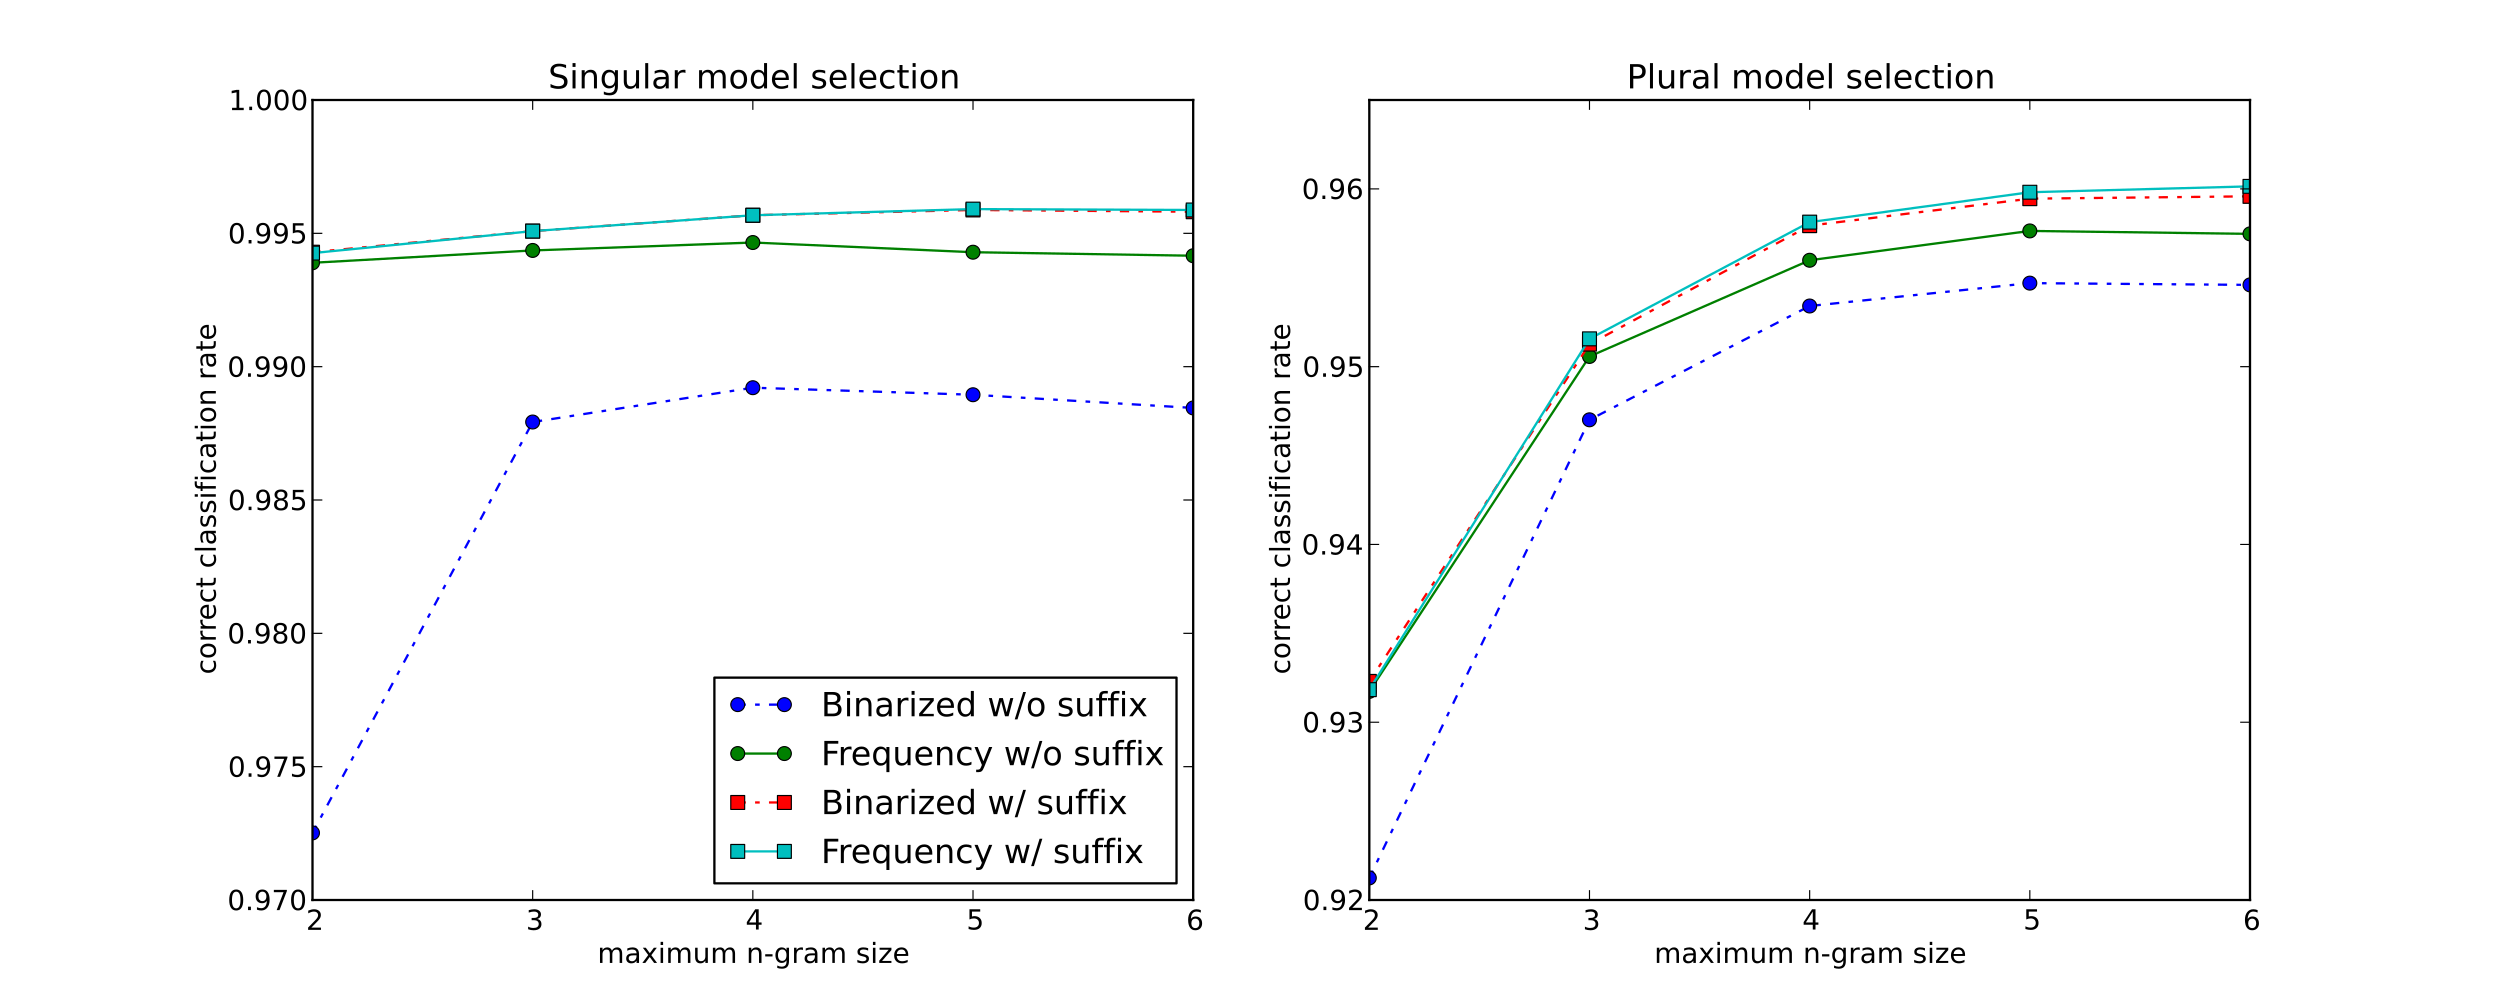 <?xml version="1.0" encoding="utf-8" standalone="no"?>
<!DOCTYPE svg PUBLIC "-//W3C//DTD SVG 1.1//EN"
  "http://www.w3.org/Graphics/SVG/1.1/DTD/svg11.dtd">
<!-- Created with matplotlib (http://matplotlib.sourceforge.net/) -->
<svg height="432pt" version="1.1" viewBox="0 0 1080 432" width="1080pt" xmlns="http://www.w3.org/2000/svg" xmlns:xlink="http://www.w3.org/1999/xlink">
 <defs>
  <style type="text/css">
*{stroke-linecap:square;stroke-linejoin:round;}
  </style>
 </defs>
 <g id="figure_1">
  <g id="patch_1">
   <path d="
M0 432
L1080 432
L1080 0
L0 0
z
" style="fill:#ffffff;"/>
  </g>
  <g id="axes_1">
   <g id="patch_2">
    <path d="
M135 388.8
L515.455 388.8
L515.455 43.2
L135 43.2
z
" style="fill:#ffffff;"/>
   </g>
   <g id="line2d_1">
    <path clip-path="url(#p9b87d40fd1)" d="
M135 359.815
L230.114 182.31
L325.227 167.488
L420.341 170.528
L515.455 176.23" style="fill:none;stroke:#0000ff;stroke-dasharray:3,5,1,5;stroke-dashoffset:0.0;stroke-linecap:butt;"/>
    <defs>
     <path d="
M0 3
C0.796 3 1.559 2.684 2.121 2.121
C2.684 1.559 3 0.796 3 0
C3 -0.796 2.684 -1.559 2.121 -2.121
C1.559 -2.684 0.796 -3 0 -3
C-0.796 -3 -1.559 -2.684 -2.121 -2.121
C-2.684 -1.559 -3 -0.796 -3 0
C-3 0.796 -2.684 1.559 -2.121 2.121
C-1.559 2.684 -0.796 3 0 3
z
" id="m7d18454eb5"/>
    </defs>
    <g clip-path="url(#p9b87d40fd1)">
     <use style="fill:#0000ff;stroke:#000000;stroke-linecap:butt;stroke-width:0.5;" x="135.0" xlink:href="#m7d18454eb5" y="359.815"/>
     <use style="fill:#0000ff;stroke:#000000;stroke-linecap:butt;stroke-width:0.5;" x="230.114" xlink:href="#m7d18454eb5" y="182.31"/>
     <use style="fill:#0000ff;stroke:#000000;stroke-linecap:butt;stroke-width:0.5;" x="325.227" xlink:href="#m7d18454eb5" y="167.488"/>
     <use style="fill:#0000ff;stroke:#000000;stroke-linecap:butt;stroke-width:0.5;" x="420.341" xlink:href="#m7d18454eb5" y="170.528"/>
     <use style="fill:#0000ff;stroke:#000000;stroke-linecap:butt;stroke-width:0.5;" x="515.455" xlink:href="#m7d18454eb5" y="176.23"/>
    </g>
   </g>
   <g id="line2d_2">
    <path clip-path="url(#p9b87d40fd1)" d="
M135 113.522
L230.114 108.192
L325.227 104.77
L420.341 108.955
L515.455 110.474" style="fill:none;stroke:#008000;"/>
    <defs>
     <path d="
M0 3
C0.796 3 1.559 2.684 2.121 2.121
C2.684 1.559 3 0.796 3 0
C3 -0.796 2.684 -1.559 2.121 -2.121
C1.559 -2.684 0.796 -3 0 -3
C-0.796 -3 -1.559 -2.684 -2.121 -2.121
C-2.684 -1.559 -3 -0.796 -3 0
C-3 0.796 -2.684 1.559 -2.121 2.121
C-1.559 2.684 -0.796 3 0 3
z
" id="m7d18454eb5"/>
    </defs>
    <g clip-path="url(#p9b87d40fd1)">
     <use style="fill:#008000;stroke:#000000;stroke-linecap:butt;stroke-width:0.5;" x="135.0" xlink:href="#m7d18454eb5" y="113.522"/>
     <use style="fill:#008000;stroke:#000000;stroke-linecap:butt;stroke-width:0.5;" x="230.114" xlink:href="#m7d18454eb5" y="108.192"/>
     <use style="fill:#008000;stroke:#000000;stroke-linecap:butt;stroke-width:0.5;" x="325.227" xlink:href="#m7d18454eb5" y="104.77"/>
     <use style="fill:#008000;stroke:#000000;stroke-linecap:butt;stroke-width:0.5;" x="420.341" xlink:href="#m7d18454eb5" y="108.955"/>
     <use style="fill:#008000;stroke:#000000;stroke-linecap:butt;stroke-width:0.5;" x="515.455" xlink:href="#m7d18454eb5" y="110.474"/>
    </g>
   </g>
   <g id="line2d_3">
    <path clip-path="url(#p9b87d40fd1)" d="
M135 108.957
L230.114 99.835
L325.227 92.989
L420.341 90.709
L515.455 91.468" style="fill:none;stroke:#ff0000;stroke-dasharray:3,5,1,5;stroke-dashoffset:0.0;stroke-linecap:butt;"/>
    <defs>
     <path d="
M-3 3
L3 3
L3 -3
L-3 -3
z
" id="m8e86e99bb0"/>
    </defs>
    <g clip-path="url(#p9b87d40fd1)">
     <use style="fill:#ff0000;stroke:#000000;stroke-linecap:butt;stroke-width:0.5;" x="135.0" xlink:href="#m8e86e99bb0" y="108.957"/>
     <use style="fill:#ff0000;stroke:#000000;stroke-linecap:butt;stroke-width:0.5;" x="230.114" xlink:href="#m8e86e99bb0" y="99.834"/>
     <use style="fill:#ff0000;stroke:#000000;stroke-linecap:butt;stroke-width:0.5;" x="325.227" xlink:href="#m8e86e99bb0" y="92.989"/>
     <use style="fill:#ff0000;stroke:#000000;stroke-linecap:butt;stroke-width:0.5;" x="420.341" xlink:href="#m8e86e99bb0" y="90.709"/>
     <use style="fill:#ff0000;stroke:#000000;stroke-linecap:butt;stroke-width:0.5;" x="515.455" xlink:href="#m8e86e99bb0" y="91.468"/>
    </g>
   </g>
   <g id="line2d_4">
    <path clip-path="url(#p9b87d40fd1)" d="
M135 109.338
L230.114 99.832
L325.227 92.989
L420.341 90.328
L515.455 90.708" style="fill:none;stroke:#00bfbf;"/>
    <defs>
     <path d="
M-3 3
L3 3
L3 -3
L-3 -3
z
" id="m8e86e99bb0"/>
    </defs>
    <g clip-path="url(#p9b87d40fd1)">
     <use style="fill:#00bfbf;stroke:#000000;stroke-linecap:butt;stroke-width:0.5;" x="135.0" xlink:href="#m8e86e99bb0" y="109.338"/>
     <use style="fill:#00bfbf;stroke:#000000;stroke-linecap:butt;stroke-width:0.5;" x="230.114" xlink:href="#m8e86e99bb0" y="99.832"/>
     <use style="fill:#00bfbf;stroke:#000000;stroke-linecap:butt;stroke-width:0.5;" x="325.227" xlink:href="#m8e86e99bb0" y="92.989"/>
     <use style="fill:#00bfbf;stroke:#000000;stroke-linecap:butt;stroke-width:0.5;" x="420.341" xlink:href="#m8e86e99bb0" y="90.328"/>
     <use style="fill:#00bfbf;stroke:#000000;stroke-linecap:butt;stroke-width:0.5;" x="515.455" xlink:href="#m8e86e99bb0" y="90.708"/>
    </g>
   </g>
   <g id="matplotlib.axis_1">
    <g id="xtick_1">
     <g id="line2d_5">
      <defs>
       <path d="
M0 0
L0 -4" id="m2cd31c6675"/>
      </defs>
      <g>
       <use style="stroke:#000000;stroke-linecap:butt;stroke-width:0.5;" x="135.0" xlink:href="#m2cd31c6675" y="388.8"/>
      </g>
     </g>
     <g id="line2d_6">
      <defs>
       <path d="
M0 0
L0 4" id="mf8050ae342"/>
      </defs>
      <g>
       <use style="stroke:#000000;stroke-linecap:butt;stroke-width:0.5;" x="135.0" xlink:href="#mf8050ae342" y="43.2"/>
      </g>
     </g>
     <g id="text_1">
      <!-- 2 -->
      <defs>
       <path d="
M19.188 8.297
L53.609 8.297
L53.609 0
L7.328 0
L7.328 8.297
Q12.938 14.109 22.625 23.891
Q32.328 33.688 34.812 36.531
Q39.547 41.844 41.422 45.531
Q43.312 49.219 43.312 52.781
Q43.312 58.594 39.234 62.25
Q35.156 65.922 28.609 65.922
Q23.969 65.922 18.812 64.312
Q13.672 62.703 7.812 59.422
L7.812 69.391
Q13.766 71.781 18.938 73
Q24.125 74.219 28.422 74.219
Q39.75 74.219 46.484 68.547
Q53.219 62.891 53.219 53.422
Q53.219 48.922 51.531 44.891
Q49.859 40.875 45.406 35.406
Q44.188 33.984 37.641 27.219
Q31.109 20.453 19.188 8.297" id="BitstreamVeraSans-Roman-32"/>
      </defs>
      <g transform="translate(132.223 401.706)scale(0.12 -0.12)">
       <use xlink:href="#BitstreamVeraSans-Roman-32"/>
      </g>
     </g>
    </g>
    <g id="xtick_2">
     <g id="line2d_7">
      <defs>
       <path d="
M0 0
L0 -4" id="m2cd31c6675"/>
      </defs>
      <g>
       <use style="stroke:#000000;stroke-linecap:butt;stroke-width:0.5;" x="230.114" xlink:href="#m2cd31c6675" y="388.8"/>
      </g>
     </g>
     <g id="line2d_8">
      <defs>
       <path d="
M0 0
L0 4" id="mf8050ae342"/>
      </defs>
      <g>
       <use style="stroke:#000000;stroke-linecap:butt;stroke-width:0.5;" x="230.114" xlink:href="#mf8050ae342" y="43.2"/>
      </g>
     </g>
     <g id="text_2">
      <!-- 3 -->
      <defs>
       <path d="
M40.578 39.312
Q47.656 37.797 51.625 33
Q55.609 28.219 55.609 21.188
Q55.609 10.406 48.188 4.484
Q40.766 -1.422 27.094 -1.422
Q22.516 -1.422 17.656 -0.516
Q12.797 0.391 7.625 2.203
L7.625 11.719
Q11.719 9.328 16.594 8.109
Q21.484 6.891 26.812 6.891
Q36.078 6.891 40.938 10.547
Q45.797 14.203 45.797 21.188
Q45.797 27.641 41.281 31.266
Q36.766 34.906 28.719 34.906
L20.219 34.906
L20.219 43.016
L29.109 43.016
Q36.375 43.016 40.234 45.922
Q44.094 48.828 44.094 54.297
Q44.094 59.906 40.109 62.906
Q36.141 65.922 28.719 65.922
Q24.656 65.922 20.016 65.031
Q15.375 64.156 9.812 62.312
L9.812 71.094
Q15.438 72.656 20.344 73.438
Q25.25 74.219 29.594 74.219
Q40.828 74.219 47.359 69.109
Q53.906 64.016 53.906 55.328
Q53.906 49.266 50.438 45.094
Q46.969 40.922 40.578 39.312" id="BitstreamVeraSans-Roman-33"/>
      </defs>
      <g transform="translate(227.235 401.706)scale(0.12 -0.12)">
       <use xlink:href="#BitstreamVeraSans-Roman-33"/>
      </g>
     </g>
    </g>
    <g id="xtick_3">
     <g id="line2d_9">
      <defs>
       <path d="
M0 0
L0 -4" id="m2cd31c6675"/>
      </defs>
      <g>
       <use style="stroke:#000000;stroke-linecap:butt;stroke-width:0.5;" x="325.227" xlink:href="#m2cd31c6675" y="388.8"/>
      </g>
     </g>
     <g id="line2d_10">
      <defs>
       <path d="
M0 0
L0 4" id="mf8050ae342"/>
      </defs>
      <g>
       <use style="stroke:#000000;stroke-linecap:butt;stroke-width:0.5;" x="325.227" xlink:href="#mf8050ae342" y="43.2"/>
      </g>
     </g>
     <g id="text_3">
      <!-- 4 -->
      <defs>
       <path d="
M37.797 64.312
L12.891 25.391
L37.797 25.391
z

M35.203 72.906
L47.609 72.906
L47.609 25.391
L58.016 25.391
L58.016 17.188
L47.609 17.188
L47.609 0
L37.797 0
L37.797 17.188
L4.891 17.188
L4.891 26.703
z
" id="BitstreamVeraSans-Roman-34"/>
      </defs>
      <g transform="translate(322.04 401.549)scale(0.12 -0.12)">
       <use xlink:href="#BitstreamVeraSans-Roman-34"/>
      </g>
     </g>
    </g>
    <g id="xtick_4">
     <g id="line2d_11">
      <defs>
       <path d="
M0 0
L0 -4" id="m2cd31c6675"/>
      </defs>
      <g>
       <use style="stroke:#000000;stroke-linecap:butt;stroke-width:0.5;" x="420.341" xlink:href="#m2cd31c6675" y="388.8"/>
      </g>
     </g>
     <g id="line2d_12">
      <defs>
       <path d="
M0 0
L0 4" id="mf8050ae342"/>
      </defs>
      <g>
       <use style="stroke:#000000;stroke-linecap:butt;stroke-width:0.5;" x="420.341" xlink:href="#mf8050ae342" y="43.2"/>
      </g>
     </g>
     <g id="text_4">
      <!-- 5 -->
      <defs>
       <path d="
M10.797 72.906
L49.516 72.906
L49.516 64.594
L19.828 64.594
L19.828 46.734
Q21.969 47.469 24.109 47.828
Q26.266 48.188 28.422 48.188
Q40.625 48.188 47.75 41.5
Q54.891 34.812 54.891 23.391
Q54.891 11.625 47.562 5.094
Q40.234 -1.422 26.906 -1.422
Q22.312 -1.422 17.547 -0.641
Q12.797 0.141 7.719 1.703
L7.719 11.625
Q12.109 9.234 16.797 8.062
Q21.484 6.891 26.703 6.891
Q35.156 6.891 40.078 11.328
Q45.016 15.766 45.016 23.391
Q45.016 31 40.078 35.438
Q35.156 39.891 26.703 39.891
Q22.75 39.891 18.812 39.016
Q14.891 38.141 10.797 36.281
z
" id="BitstreamVeraSans-Roman-35"/>
      </defs>
      <g transform="translate(417.511 401.549)scale(0.12 -0.12)">
       <use xlink:href="#BitstreamVeraSans-Roman-35"/>
      </g>
     </g>
    </g>
    <g id="xtick_5">
     <g id="line2d_13">
      <defs>
       <path d="
M0 0
L0 -4" id="m2cd31c6675"/>
      </defs>
      <g>
       <use style="stroke:#000000;stroke-linecap:butt;stroke-width:0.5;" x="515.455" xlink:href="#m2cd31c6675" y="388.8"/>
      </g>
     </g>
     <g id="line2d_14">
      <defs>
       <path d="
M0 0
L0 4" id="mf8050ae342"/>
      </defs>
      <g>
       <use style="stroke:#000000;stroke-linecap:butt;stroke-width:0.5;" x="515.455" xlink:href="#mf8050ae342" y="43.2"/>
      </g>
     </g>
     <g id="text_5">
      <!-- 6 -->
      <defs>
       <path d="
M33.016 40.375
Q26.375 40.375 22.484 35.828
Q18.609 31.297 18.609 23.391
Q18.609 15.531 22.484 10.953
Q26.375 6.391 33.016 6.391
Q39.656 6.391 43.531 10.953
Q47.406 15.531 47.406 23.391
Q47.406 31.297 43.531 35.828
Q39.656 40.375 33.016 40.375
M52.594 71.297
L52.594 62.312
Q48.875 64.062 45.094 64.984
Q41.312 65.922 37.594 65.922
Q27.828 65.922 22.672 59.328
Q17.531 52.734 16.797 39.406
Q19.672 43.656 24.016 45.922
Q28.375 48.188 33.594 48.188
Q44.578 48.188 50.953 41.516
Q57.328 34.859 57.328 23.391
Q57.328 12.156 50.688 5.359
Q44.047 -1.422 33.016 -1.422
Q20.359 -1.422 13.672 8.266
Q6.984 17.969 6.984 36.375
Q6.984 53.656 15.188 63.938
Q23.391 74.219 37.203 74.219
Q40.922 74.219 44.703 73.484
Q48.484 72.75 52.594 71.297" id="BitstreamVeraSans-Roman-36"/>
      </defs>
      <g transform="translate(512.434 401.706)scale(0.12 -0.12)">
       <use xlink:href="#BitstreamVeraSans-Roman-36"/>
      </g>
     </g>
    </g>
    <g id="text_6">
     <!-- maximum n-gram size -->
     <defs>
      <path id="BitstreamVeraSans-Roman-20"/>
      <path d="
M54.891 33.016
L54.891 0
L45.906 0
L45.906 32.719
Q45.906 40.484 42.875 44.328
Q39.844 48.188 33.797 48.188
Q26.516 48.188 22.312 43.547
Q18.109 38.922 18.109 30.906
L18.109 0
L9.078 0
L9.078 54.688
L18.109 54.688
L18.109 46.188
Q21.344 51.125 25.703 53.562
Q30.078 56 35.797 56
Q45.219 56 50.047 50.172
Q54.891 44.344 54.891 33.016" id="BitstreamVeraSans-Roman-6e"/>
      <path d="
M52 44.188
Q55.375 50.25 60.062 53.125
Q64.75 56 71.094 56
Q79.641 56 84.281 50.016
Q88.922 44.047 88.922 33.016
L88.922 0
L79.891 0
L79.891 32.719
Q79.891 40.578 77.094 44.375
Q74.312 48.188 68.609 48.188
Q61.625 48.188 57.562 43.547
Q53.516 38.922 53.516 30.906
L53.516 0
L44.484 0
L44.484 32.719
Q44.484 40.625 41.703 44.406
Q38.922 48.188 33.109 48.188
Q26.219 48.188 22.156 43.531
Q18.109 38.875 18.109 30.906
L18.109 0
L9.078 0
L9.078 54.688
L18.109 54.688
L18.109 46.188
Q21.188 51.219 25.484 53.609
Q29.781 56 35.688 56
Q41.656 56 45.828 52.969
Q50 49.953 52 44.188" id="BitstreamVeraSans-Roman-6d"/>
      <path d="
M41.109 46.297
Q39.594 47.172 37.812 47.578
Q36.031 48 33.891 48
Q26.266 48 22.188 43.047
Q18.109 38.094 18.109 28.812
L18.109 0
L9.078 0
L9.078 54.688
L18.109 54.688
L18.109 46.188
Q20.953 51.172 25.484 53.578
Q30.031 56 36.531 56
Q37.453 56 38.578 55.875
Q39.703 55.766 41.062 55.516
z
" id="BitstreamVeraSans-Roman-72"/>
      <path d="
M5.516 54.688
L48.188 54.688
L48.188 46.484
L14.406 7.172
L48.188 7.172
L48.188 0
L4.297 0
L4.297 8.203
L38.094 47.516
L5.516 47.516
z
" id="BitstreamVeraSans-Roman-7a"/>
      <path d="
M9.422 54.688
L18.406 54.688
L18.406 0
L9.422 0
z

M9.422 75.984
L18.406 75.984
L18.406 64.594
L9.422 64.594
z
" id="BitstreamVeraSans-Roman-69"/>
      <path d="
M4.891 31.391
L31.203 31.391
L31.203 23.391
L4.891 23.391
z
" id="BitstreamVeraSans-Roman-2d"/>
      <path d="
M54.891 54.688
L35.109 28.078
L55.906 0
L45.312 0
L29.391 21.484
L13.484 0
L2.875 0
L24.125 28.609
L4.688 54.688
L15.281 54.688
L29.781 35.203
L44.281 54.688
z
" id="BitstreamVeraSans-Roman-78"/>
      <path d="
M56.203 29.594
L56.203 25.203
L14.891 25.203
Q15.484 15.922 20.484 11.062
Q25.484 6.203 34.422 6.203
Q39.594 6.203 44.453 7.469
Q49.312 8.734 54.109 11.281
L54.109 2.781
Q49.266 0.734 44.188 -0.344
Q39.109 -1.422 33.891 -1.422
Q20.797 -1.422 13.156 6.188
Q5.516 13.812 5.516 26.812
Q5.516 40.234 12.766 48.109
Q20.016 56 32.328 56
Q43.359 56 49.781 48.891
Q56.203 41.797 56.203 29.594
M47.219 32.234
Q47.125 39.594 43.094 43.984
Q39.062 48.391 32.422 48.391
Q24.906 48.391 20.391 44.141
Q15.875 39.891 15.188 32.172
z
" id="BitstreamVeraSans-Roman-65"/>
      <path d="
M45.406 27.984
Q45.406 37.75 41.375 43.109
Q37.359 48.484 30.078 48.484
Q22.859 48.484 18.828 43.109
Q14.797 37.75 14.797 27.984
Q14.797 18.266 18.828 12.891
Q22.859 7.516 30.078 7.516
Q37.359 7.516 41.375 12.891
Q45.406 18.266 45.406 27.984
M54.391 6.781
Q54.391 -7.172 48.188 -13.984
Q42 -20.797 29.203 -20.797
Q24.469 -20.797 20.266 -20.094
Q16.062 -19.391 12.109 -17.922
L12.109 -9.188
Q16.062 -11.328 19.922 -12.344
Q23.781 -13.375 27.781 -13.375
Q36.625 -13.375 41.016 -8.766
Q45.406 -4.156 45.406 5.172
L45.406 9.625
Q42.625 4.781 38.281 2.391
Q33.938 0 27.875 0
Q17.828 0 11.672 7.656
Q5.516 15.328 5.516 27.984
Q5.516 40.672 11.672 48.328
Q17.828 56 27.875 56
Q33.938 56 38.281 53.609
Q42.625 51.219 45.406 46.391
L45.406 54.688
L54.391 54.688
z
" id="BitstreamVeraSans-Roman-67"/>
      <path d="
M8.5 21.578
L8.5 54.688
L17.484 54.688
L17.484 21.922
Q17.484 14.156 20.5 10.266
Q23.531 6.391 29.594 6.391
Q36.859 6.391 41.078 11.031
Q45.312 15.672 45.312 23.688
L45.312 54.688
L54.297 54.688
L54.297 0
L45.312 0
L45.312 8.406
Q42.047 3.422 37.719 1
Q33.406 -1.422 27.688 -1.422
Q18.266 -1.422 13.375 4.438
Q8.5 10.297 8.5 21.578" id="BitstreamVeraSans-Roman-75"/>
      <path d="
M34.281 27.484
Q23.391 27.484 19.188 25
Q14.984 22.516 14.984 16.5
Q14.984 11.719 18.141 8.906
Q21.297 6.109 26.703 6.109
Q34.188 6.109 38.703 11.406
Q43.219 16.703 43.219 25.484
L43.219 27.484
z

M52.203 31.203
L52.203 0
L43.219 0
L43.219 8.297
Q40.141 3.328 35.547 0.953
Q30.953 -1.422 24.312 -1.422
Q15.922 -1.422 10.953 3.297
Q6 8.016 6 15.922
Q6 25.141 12.172 29.828
Q18.359 34.516 30.609 34.516
L43.219 34.516
L43.219 35.406
Q43.219 41.609 39.141 45
Q35.062 48.391 27.688 48.391
Q23 48.391 18.547 47.266
Q14.109 46.141 10.016 43.891
L10.016 52.203
Q14.938 54.109 19.578 55.047
Q24.219 56 28.609 56
Q40.484 56 46.344 49.844
Q52.203 43.703 52.203 31.203" id="BitstreamVeraSans-Roman-61"/>
      <path d="
M44.281 53.078
L44.281 44.578
Q40.484 46.531 36.375 47.5
Q32.281 48.484 27.875 48.484
Q21.188 48.484 17.844 46.438
Q14.5 44.391 14.5 40.281
Q14.5 37.156 16.891 35.375
Q19.281 33.594 26.516 31.984
L29.594 31.297
Q39.156 29.25 43.188 25.516
Q47.219 21.781 47.219 15.094
Q47.219 7.469 41.188 3.016
Q35.156 -1.422 24.609 -1.422
Q20.219 -1.422 15.453 -0.562
Q10.688 0.297 5.422 2
L5.422 11.281
Q10.406 8.688 15.234 7.391
Q20.062 6.109 24.812 6.109
Q31.156 6.109 34.562 8.281
Q37.984 10.453 37.984 14.406
Q37.984 18.062 35.516 20.016
Q33.062 21.969 24.703 23.781
L21.578 24.516
Q13.234 26.266 9.516 29.906
Q5.812 33.547 5.812 39.891
Q5.812 47.609 11.281 51.797
Q16.75 56 26.812 56
Q31.781 56 36.172 55.266
Q40.578 54.547 44.281 53.078" id="BitstreamVeraSans-Roman-73"/>
     </defs>
     <g transform="translate(258.105 415.995)scale(0.12 -0.12)">
      <use xlink:href="#BitstreamVeraSans-Roman-6d"/>
      <use x="97.412" xlink:href="#BitstreamVeraSans-Roman-61"/>
      <use x="158.691" xlink:href="#BitstreamVeraSans-Roman-78"/>
      <use x="217.871" xlink:href="#BitstreamVeraSans-Roman-69"/>
      <use x="245.654" xlink:href="#BitstreamVeraSans-Roman-6d"/>
      <use x="343.066" xlink:href="#BitstreamVeraSans-Roman-75"/>
      <use x="406.445" xlink:href="#BitstreamVeraSans-Roman-6d"/>
      <use x="503.857" xlink:href="#BitstreamVeraSans-Roman-20"/>
      <use x="535.645" xlink:href="#BitstreamVeraSans-Roman-6e"/>
      <use x="599.023" xlink:href="#BitstreamVeraSans-Roman-2d"/>
      <use x="635.107" xlink:href="#BitstreamVeraSans-Roman-67"/>
      <use x="698.584" xlink:href="#BitstreamVeraSans-Roman-72"/>
      <use x="739.697" xlink:href="#BitstreamVeraSans-Roman-61"/>
      <use x="800.977" xlink:href="#BitstreamVeraSans-Roman-6d"/>
      <use x="898.389" xlink:href="#BitstreamVeraSans-Roman-20"/>
      <use x="930.176" xlink:href="#BitstreamVeraSans-Roman-73"/>
      <use x="982.275" xlink:href="#BitstreamVeraSans-Roman-69"/>
      <use x="1010.059" xlink:href="#BitstreamVeraSans-Roman-7a"/>
      <use x="1062.549" xlink:href="#BitstreamVeraSans-Roman-65"/>
     </g>
    </g>
   </g>
   <g id="matplotlib.axis_2">
    <g id="ytick_1">
     <g id="line2d_15">
      <defs>
       <path d="
M0 0
L4 0" id="mcf7abde062"/>
      </defs>
      <g>
       <use style="stroke:#000000;stroke-linecap:butt;stroke-width:0.5;" x="135.0" xlink:href="#mcf7abde062" y="388.8"/>
      </g>
     </g>
     <g id="line2d_16">
      <defs>
       <path d="
M0 0
L-4 0" id="m2153382380"/>
      </defs>
      <g>
       <use style="stroke:#000000;stroke-linecap:butt;stroke-width:0.5;" x="515.455" xlink:href="#m2153382380" y="388.8"/>
      </g>
     </g>
     <g id="text_7">
      <!-- 0.970 -->
      <defs>
       <path d="
M31.781 66.406
Q24.172 66.406 20.328 58.906
Q16.5 51.422 16.5 36.375
Q16.5 21.391 20.328 13.891
Q24.172 6.391 31.781 6.391
Q39.453 6.391 43.281 13.891
Q47.125 21.391 47.125 36.375
Q47.125 51.422 43.281 58.906
Q39.453 66.406 31.781 66.406
M31.781 74.219
Q44.047 74.219 50.516 64.516
Q56.984 54.828 56.984 36.375
Q56.984 17.969 50.516 8.266
Q44.047 -1.422 31.781 -1.422
Q19.531 -1.422 13.062 8.266
Q6.594 17.969 6.594 36.375
Q6.594 54.828 13.062 64.516
Q19.531 74.219 31.781 74.219" id="BitstreamVeraSans-Roman-30"/>
       <path d="
M10.984 1.516
L10.984 10.5
Q14.703 8.734 18.5 7.812
Q22.312 6.891 25.984 6.891
Q35.75 6.891 40.891 13.453
Q46.047 20.016 46.781 33.406
Q43.953 29.203 39.594 26.953
Q35.25 24.703 29.984 24.703
Q19.047 24.703 12.672 31.312
Q6.297 37.938 6.297 49.422
Q6.297 60.641 12.938 67.422
Q19.578 74.219 30.609 74.219
Q43.266 74.219 49.922 64.516
Q56.594 54.828 56.594 36.375
Q56.594 19.141 48.406 8.859
Q40.234 -1.422 26.422 -1.422
Q22.703 -1.422 18.891 -0.688
Q15.094 0.047 10.984 1.516
M30.609 32.422
Q37.25 32.422 41.125 36.953
Q45.016 41.5 45.016 49.422
Q45.016 57.281 41.125 61.844
Q37.25 66.406 30.609 66.406
Q23.969 66.406 20.094 61.844
Q16.219 57.281 16.219 49.422
Q16.219 41.5 20.094 36.953
Q23.969 32.422 30.609 32.422" id="BitstreamVeraSans-Roman-39"/>
       <path d="
M10.688 12.406
L21 12.406
L21 0
L10.688 0
z
" id="BitstreamVeraSans-Roman-2e"/>
       <path d="
M8.203 72.906
L55.078 72.906
L55.078 68.703
L28.609 0
L18.312 0
L43.219 64.594
L8.203 64.594
z
" id="BitstreamVeraSans-Roman-37"/>
      </defs>
      <g transform="translate(98.234 393.168)scale(0.12 -0.12)">
       <use xlink:href="#BitstreamVeraSans-Roman-30"/>
       <use x="63.623" xlink:href="#BitstreamVeraSans-Roman-2e"/>
       <use x="95.41" xlink:href="#BitstreamVeraSans-Roman-39"/>
       <use x="159.033" xlink:href="#BitstreamVeraSans-Roman-37"/>
       <use x="222.656" xlink:href="#BitstreamVeraSans-Roman-30"/>
      </g>
     </g>
    </g>
    <g id="ytick_2">
     <g id="line2d_17">
      <defs>
       <path d="
M0 0
L4 0" id="mcf7abde062"/>
      </defs>
      <g>
       <use style="stroke:#000000;stroke-linecap:butt;stroke-width:0.5;" x="135.0" xlink:href="#mcf7abde062" y="331.2"/>
      </g>
     </g>
     <g id="line2d_18">
      <defs>
       <path d="
M0 0
L-4 0" id="m2153382380"/>
      </defs>
      <g>
       <use style="stroke:#000000;stroke-linecap:butt;stroke-width:0.5;" x="515.455" xlink:href="#m2153382380" y="331.2"/>
      </g>
     </g>
     <g id="text_8">
      <!-- 0.975 -->
      <g transform="translate(98.486 335.568)scale(0.12 -0.12)">
       <use xlink:href="#BitstreamVeraSans-Roman-30"/>
       <use x="63.623" xlink:href="#BitstreamVeraSans-Roman-2e"/>
       <use x="95.41" xlink:href="#BitstreamVeraSans-Roman-39"/>
       <use x="159.033" xlink:href="#BitstreamVeraSans-Roman-37"/>
       <use x="222.656" xlink:href="#BitstreamVeraSans-Roman-35"/>
      </g>
     </g>
    </g>
    <g id="ytick_3">
     <g id="line2d_19">
      <defs>
       <path d="
M0 0
L4 0" id="mcf7abde062"/>
      </defs>
      <g>
       <use style="stroke:#000000;stroke-linecap:butt;stroke-width:0.5;" x="135.0" xlink:href="#mcf7abde062" y="273.6"/>
      </g>
     </g>
     <g id="line2d_20">
      <defs>
       <path d="
M0 0
L-4 0" id="m2153382380"/>
      </defs>
      <g>
       <use style="stroke:#000000;stroke-linecap:butt;stroke-width:0.5;" x="515.455" xlink:href="#m2153382380" y="273.6"/>
      </g>
     </g>
     <g id="text_9">
      <!-- 0.980 -->
      <defs>
       <path d="
M31.781 34.625
Q24.75 34.625 20.719 30.859
Q16.703 27.094 16.703 20.516
Q16.703 13.922 20.719 10.156
Q24.75 6.391 31.781 6.391
Q38.812 6.391 42.859 10.172
Q46.922 13.969 46.922 20.516
Q46.922 27.094 42.891 30.859
Q38.875 34.625 31.781 34.625
M21.922 38.812
Q15.578 40.375 12.031 44.719
Q8.5 49.078 8.5 55.328
Q8.5 64.062 14.719 69.141
Q20.953 74.219 31.781 74.219
Q42.672 74.219 48.875 69.141
Q55.078 64.062 55.078 55.328
Q55.078 49.078 51.531 44.719
Q48 40.375 41.703 38.812
Q48.828 37.156 52.797 32.312
Q56.781 27.484 56.781 20.516
Q56.781 9.906 50.312 4.234
Q43.844 -1.422 31.781 -1.422
Q19.734 -1.422 13.25 4.234
Q6.781 9.906 6.781 20.516
Q6.781 27.484 10.781 32.312
Q14.797 37.156 21.922 38.812
M18.312 54.391
Q18.312 48.734 21.844 45.562
Q25.391 42.391 31.781 42.391
Q38.141 42.391 41.719 45.562
Q45.312 48.734 45.312 54.391
Q45.312 60.062 41.719 63.234
Q38.141 66.406 31.781 66.406
Q25.391 66.406 21.844 63.234
Q18.312 60.062 18.312 54.391" id="BitstreamVeraSans-Roman-38"/>
      </defs>
      <g transform="translate(98.234 277.968)scale(0.12 -0.12)">
       <use xlink:href="#BitstreamVeraSans-Roman-30"/>
       <use x="63.623" xlink:href="#BitstreamVeraSans-Roman-2e"/>
       <use x="95.41" xlink:href="#BitstreamVeraSans-Roman-39"/>
       <use x="159.033" xlink:href="#BitstreamVeraSans-Roman-38"/>
       <use x="222.656" xlink:href="#BitstreamVeraSans-Roman-30"/>
      </g>
     </g>
    </g>
    <g id="ytick_4">
     <g id="line2d_21">
      <defs>
       <path d="
M0 0
L4 0" id="mcf7abde062"/>
      </defs>
      <g>
       <use style="stroke:#000000;stroke-linecap:butt;stroke-width:0.5;" x="135.0" xlink:href="#mcf7abde062" y="216.0"/>
      </g>
     </g>
     <g id="line2d_22">
      <defs>
       <path d="
M0 0
L-4 0" id="m2153382380"/>
      </defs>
      <g>
       <use style="stroke:#000000;stroke-linecap:butt;stroke-width:0.5;" x="515.455" xlink:href="#m2153382380" y="216.0"/>
      </g>
     </g>
     <g id="text_10">
      <!-- 0.985 -->
      <g transform="translate(98.486 220.368)scale(0.12 -0.12)">
       <use xlink:href="#BitstreamVeraSans-Roman-30"/>
       <use x="63.623" xlink:href="#BitstreamVeraSans-Roman-2e"/>
       <use x="95.41" xlink:href="#BitstreamVeraSans-Roman-39"/>
       <use x="159.033" xlink:href="#BitstreamVeraSans-Roman-38"/>
       <use x="222.656" xlink:href="#BitstreamVeraSans-Roman-35"/>
      </g>
     </g>
    </g>
    <g id="ytick_5">
     <g id="line2d_23">
      <defs>
       <path d="
M0 0
L4 0" id="mcf7abde062"/>
      </defs>
      <g>
       <use style="stroke:#000000;stroke-linecap:butt;stroke-width:0.5;" x="135.0" xlink:href="#mcf7abde062" y="158.4"/>
      </g>
     </g>
     <g id="line2d_24">
      <defs>
       <path d="
M0 0
L-4 0" id="m2153382380"/>
      </defs>
      <g>
       <use style="stroke:#000000;stroke-linecap:butt;stroke-width:0.5;" x="515.455" xlink:href="#m2153382380" y="158.4"/>
      </g>
     </g>
     <g id="text_11">
      <!-- 0.990 -->
      <g transform="translate(98.234 162.768)scale(0.12 -0.12)">
       <use xlink:href="#BitstreamVeraSans-Roman-30"/>
       <use x="63.623" xlink:href="#BitstreamVeraSans-Roman-2e"/>
       <use x="95.41" xlink:href="#BitstreamVeraSans-Roman-39"/>
       <use x="159.033" xlink:href="#BitstreamVeraSans-Roman-39"/>
       <use x="222.656" xlink:href="#BitstreamVeraSans-Roman-30"/>
      </g>
     </g>
    </g>
    <g id="ytick_6">
     <g id="line2d_25">
      <defs>
       <path d="
M0 0
L4 0" id="mcf7abde062"/>
      </defs>
      <g>
       <use style="stroke:#000000;stroke-linecap:butt;stroke-width:0.5;" x="135.0" xlink:href="#mcf7abde062" y="100.8"/>
      </g>
     </g>
     <g id="line2d_26">
      <defs>
       <path d="
M0 0
L-4 0" id="m2153382380"/>
      </defs>
      <g>
       <use style="stroke:#000000;stroke-linecap:butt;stroke-width:0.5;" x="515.455" xlink:href="#m2153382380" y="100.8"/>
      </g>
     </g>
     <g id="text_12">
      <!-- 0.995 -->
      <g transform="translate(98.486 105.168)scale(0.12 -0.12)">
       <use xlink:href="#BitstreamVeraSans-Roman-30"/>
       <use x="63.623" xlink:href="#BitstreamVeraSans-Roman-2e"/>
       <use x="95.41" xlink:href="#BitstreamVeraSans-Roman-39"/>
       <use x="159.033" xlink:href="#BitstreamVeraSans-Roman-39"/>
       <use x="222.656" xlink:href="#BitstreamVeraSans-Roman-35"/>
      </g>
     </g>
    </g>
    <g id="ytick_7">
     <g id="line2d_27">
      <defs>
       <path d="
M0 0
L4 0" id="mcf7abde062"/>
      </defs>
      <g>
       <use style="stroke:#000000;stroke-linecap:butt;stroke-width:0.5;" x="135.0" xlink:href="#mcf7abde062" y="43.2"/>
      </g>
     </g>
     <g id="line2d_28">
      <defs>
       <path d="
M0 0
L-4 0" id="m2153382380"/>
      </defs>
      <g>
       <use style="stroke:#000000;stroke-linecap:butt;stroke-width:0.5;" x="515.455" xlink:href="#m2153382380" y="43.2"/>
      </g>
     </g>
     <g id="text_13">
      <!-- 1.000 -->
      <defs>
       <path d="
M12.406 8.297
L28.516 8.297
L28.516 63.922
L10.984 60.406
L10.984 69.391
L28.422 72.906
L38.281 72.906
L38.281 8.297
L54.391 8.297
L54.391 0
L12.406 0
z
" id="BitstreamVeraSans-Roman-31"/>
      </defs>
      <g transform="translate(98.761 47.568)scale(0.12 -0.12)">
       <use xlink:href="#BitstreamVeraSans-Roman-31"/>
       <use x="63.623" xlink:href="#BitstreamVeraSans-Roman-2e"/>
       <use x="95.41" xlink:href="#BitstreamVeraSans-Roman-30"/>
       <use x="159.033" xlink:href="#BitstreamVeraSans-Roman-30"/>
       <use x="222.656" xlink:href="#BitstreamVeraSans-Roman-30"/>
      </g>
     </g>
    </g>
    <g id="text_14">
     <!-- correct classification rate -->
     <defs>
      <path d="
M18.312 70.219
L18.312 54.688
L36.812 54.688
L36.812 47.703
L18.312 47.703
L18.312 18.016
Q18.312 11.328 20.141 9.422
Q21.969 7.516 27.594 7.516
L36.812 7.516
L36.812 0
L27.594 0
Q17.188 0 13.234 3.875
Q9.281 7.766 9.281 18.016
L9.281 47.703
L2.688 47.703
L2.688 54.688
L9.281 54.688
L9.281 70.219
z
" id="BitstreamVeraSans-Roman-74"/>
      <path d="
M30.609 48.391
Q23.391 48.391 19.188 42.75
Q14.984 37.109 14.984 27.297
Q14.984 17.484 19.156 11.844
Q23.344 6.203 30.609 6.203
Q37.797 6.203 41.984 11.859
Q46.188 17.531 46.188 27.297
Q46.188 37.016 41.984 42.703
Q37.797 48.391 30.609 48.391
M30.609 56
Q42.328 56 49.016 48.375
Q55.719 40.766 55.719 27.297
Q55.719 13.875 49.016 6.219
Q42.328 -1.422 30.609 -1.422
Q18.844 -1.422 12.172 6.219
Q5.516 13.875 5.516 27.297
Q5.516 40.766 12.172 48.375
Q18.844 56 30.609 56" id="BitstreamVeraSans-Roman-6f"/>
      <path d="
M37.109 75.984
L37.109 68.5
L28.516 68.5
Q23.688 68.5 21.797 66.547
Q19.922 64.594 19.922 59.516
L19.922 54.688
L34.719 54.688
L34.719 47.703
L19.922 47.703
L19.922 0
L10.891 0
L10.891 47.703
L2.297 47.703
L2.297 54.688
L10.891 54.688
L10.891 58.5
Q10.891 67.625 15.141 71.797
Q19.391 75.984 28.609 75.984
z
" id="BitstreamVeraSans-Roman-66"/>
      <path d="
M9.422 75.984
L18.406 75.984
L18.406 0
L9.422 0
z
" id="BitstreamVeraSans-Roman-6c"/>
      <path d="
M48.781 52.594
L48.781 44.188
Q44.969 46.297 41.141 47.344
Q37.312 48.391 33.406 48.391
Q24.656 48.391 19.812 42.844
Q14.984 37.312 14.984 27.297
Q14.984 17.281 19.812 11.734
Q24.656 6.203 33.406 6.203
Q37.312 6.203 41.141 7.25
Q44.969 8.297 48.781 10.406
L48.781 2.094
Q45.016 0.344 40.984 -0.531
Q36.969 -1.422 32.422 -1.422
Q20.062 -1.422 12.781 6.344
Q5.516 14.109 5.516 27.297
Q5.516 40.672 12.859 48.328
Q20.219 56 33.016 56
Q37.156 56 41.109 55.141
Q45.062 54.297 48.781 52.594" id="BitstreamVeraSans-Roman-63"/>
     </defs>
     <g transform="translate(93.234 291.326)rotate(-90.0)scale(0.12 -0.12)">
      <use xlink:href="#BitstreamVeraSans-Roman-63"/>
      <use x="54.98" xlink:href="#BitstreamVeraSans-Roman-6f"/>
      <use x="116.162" xlink:href="#BitstreamVeraSans-Roman-72"/>
      <use x="155.525" xlink:href="#BitstreamVeraSans-Roman-72"/>
      <use x="194.389" xlink:href="#BitstreamVeraSans-Roman-65"/>
      <use x="255.912" xlink:href="#BitstreamVeraSans-Roman-63"/>
      <use x="310.893" xlink:href="#BitstreamVeraSans-Roman-74"/>
      <use x="350.102" xlink:href="#BitstreamVeraSans-Roman-20"/>
      <use x="381.889" xlink:href="#BitstreamVeraSans-Roman-63"/>
      <use x="436.869" xlink:href="#BitstreamVeraSans-Roman-6c"/>
      <use x="464.652" xlink:href="#BitstreamVeraSans-Roman-61"/>
      <use x="525.932" xlink:href="#BitstreamVeraSans-Roman-73"/>
      <use x="578.031" xlink:href="#BitstreamVeraSans-Roman-73"/>
      <use x="630.131" xlink:href="#BitstreamVeraSans-Roman-69"/>
      <use x="657.914" xlink:href="#BitstreamVeraSans-Roman-66"/>
      <use x="693.119" xlink:href="#BitstreamVeraSans-Roman-69"/>
      <use x="720.902" xlink:href="#BitstreamVeraSans-Roman-63"/>
      <use x="775.883" xlink:href="#BitstreamVeraSans-Roman-61"/>
      <use x="837.162" xlink:href="#BitstreamVeraSans-Roman-74"/>
      <use x="876.371" xlink:href="#BitstreamVeraSans-Roman-69"/>
      <use x="904.154" xlink:href="#BitstreamVeraSans-Roman-6f"/>
      <use x="965.336" xlink:href="#BitstreamVeraSans-Roman-6e"/>
      <use x="1028.715" xlink:href="#BitstreamVeraSans-Roman-20"/>
      <use x="1060.502" xlink:href="#BitstreamVeraSans-Roman-72"/>
      <use x="1101.615" xlink:href="#BitstreamVeraSans-Roman-61"/>
      <use x="1162.895" xlink:href="#BitstreamVeraSans-Roman-74"/>
      <use x="1202.104" xlink:href="#BitstreamVeraSans-Roman-65"/>
     </g>
    </g>
   </g>
   <g id="patch_3">
    <path d="
M135 43.2
L515.455 43.2" style="fill:none;stroke:#000000;"/>
   </g>
   <g id="patch_4">
    <path d="
M515.455 388.8
L515.455 43.2" style="fill:none;stroke:#000000;"/>
   </g>
   <g id="patch_5">
    <path d="
M135 388.8
L515.455 388.8" style="fill:none;stroke:#000000;"/>
   </g>
   <g id="patch_6">
    <path d="
M135 388.8
L135 43.2" style="fill:none;stroke:#000000;"/>
   </g>
   <g id="text_15">
    <!-- Singular model selection -->
    <defs>
     <path d="
M45.406 46.391
L45.406 75.984
L54.391 75.984
L54.391 0
L45.406 0
L45.406 8.203
Q42.578 3.328 38.25 0.953
Q33.938 -1.422 27.875 -1.422
Q17.969 -1.422 11.734 6.484
Q5.516 14.406 5.516 27.297
Q5.516 40.188 11.734 48.094
Q17.969 56 27.875 56
Q33.938 56 38.25 53.625
Q42.578 51.266 45.406 46.391
M14.797 27.297
Q14.797 17.391 18.875 11.75
Q22.953 6.109 30.078 6.109
Q37.203 6.109 41.297 11.75
Q45.406 17.391 45.406 27.297
Q45.406 37.203 41.297 42.844
Q37.203 48.484 30.078 48.484
Q22.953 48.484 18.875 42.844
Q14.797 37.203 14.797 27.297" id="BitstreamVeraSans-Roman-64"/>
     <path d="
M53.516 70.516
L53.516 60.891
Q47.906 63.578 42.922 64.891
Q37.938 66.219 33.297 66.219
Q25.25 66.219 20.875 63.094
Q16.5 59.969 16.5 54.203
Q16.5 49.359 19.406 46.891
Q22.312 44.438 30.422 42.922
L36.375 41.703
Q47.406 39.594 52.656 34.297
Q57.906 29 57.906 20.125
Q57.906 9.516 50.797 4.047
Q43.703 -1.422 29.984 -1.422
Q24.812 -1.422 18.969 -0.25
Q13.141 0.922 6.891 3.219
L6.891 13.375
Q12.891 10.016 18.656 8.297
Q24.422 6.594 29.984 6.594
Q38.422 6.594 43.016 9.906
Q47.609 13.234 47.609 19.391
Q47.609 24.75 44.312 27.781
Q41.016 30.812 33.5 32.328
L27.484 33.5
Q16.453 35.688 11.516 40.375
Q6.594 45.062 6.594 53.422
Q6.594 63.094 13.406 68.656
Q20.219 74.219 32.172 74.219
Q37.312 74.219 42.625 73.281
Q47.953 72.359 53.516 70.516" id="BitstreamVeraSans-Roman-53"/>
    </defs>
    <g transform="translate(236.839 38.2)scale(0.144 -0.144)">
     <use xlink:href="#BitstreamVeraSans-Roman-53"/>
     <use x="63.477" xlink:href="#BitstreamVeraSans-Roman-69"/>
     <use x="91.26" xlink:href="#BitstreamVeraSans-Roman-6e"/>
     <use x="154.639" xlink:href="#BitstreamVeraSans-Roman-67"/>
     <use x="218.115" xlink:href="#BitstreamVeraSans-Roman-75"/>
     <use x="281.494" xlink:href="#BitstreamVeraSans-Roman-6c"/>
     <use x="309.277" xlink:href="#BitstreamVeraSans-Roman-61"/>
     <use x="370.557" xlink:href="#BitstreamVeraSans-Roman-72"/>
     <use x="411.67" xlink:href="#BitstreamVeraSans-Roman-20"/>
     <use x="443.457" xlink:href="#BitstreamVeraSans-Roman-6d"/>
     <use x="540.869" xlink:href="#BitstreamVeraSans-Roman-6f"/>
     <use x="602.051" xlink:href="#BitstreamVeraSans-Roman-64"/>
     <use x="665.527" xlink:href="#BitstreamVeraSans-Roman-65"/>
     <use x="727.051" xlink:href="#BitstreamVeraSans-Roman-6c"/>
     <use x="754.834" xlink:href="#BitstreamVeraSans-Roman-20"/>
     <use x="786.621" xlink:href="#BitstreamVeraSans-Roman-73"/>
     <use x="838.721" xlink:href="#BitstreamVeraSans-Roman-65"/>
     <use x="900.244" xlink:href="#BitstreamVeraSans-Roman-6c"/>
     <use x="928.027" xlink:href="#BitstreamVeraSans-Roman-65"/>
     <use x="989.551" xlink:href="#BitstreamVeraSans-Roman-63"/>
     <use x="1044.531" xlink:href="#BitstreamVeraSans-Roman-74"/>
     <use x="1083.74" xlink:href="#BitstreamVeraSans-Roman-69"/>
     <use x="1111.523" xlink:href="#BitstreamVeraSans-Roman-6f"/>
     <use x="1172.705" xlink:href="#BitstreamVeraSans-Roman-6e"/>
    </g>
   </g>
   <g id="legend_1">
    <g id="patch_7">
     <path d="
M308.617 381.6
L508.255 381.6
L508.255 292.734
L308.617 292.734
L308.617 381.6
z
" style="fill:#ffffff;stroke:#000000;"/>
    </g>
    <g id="line2d_29">
     <path d="
M318.697 304.396
L338.857 304.396" style="fill:none;stroke:#0000ff;stroke-dasharray:3,5,1,5;stroke-dashoffset:0.0;stroke-linecap:butt;"/>
    </g>
    <g id="line2d_30">
     <defs>
      <path d="
M0 3
C0.796 3 1.559 2.684 2.121 2.121
C2.684 1.559 3 0.796 3 0
C3 -0.796 2.684 -1.559 2.121 -2.121
C1.559 -2.684 0.796 -3 0 -3
C-0.796 -3 -1.559 -2.684 -2.121 -2.121
C-2.684 -1.559 -3 -0.796 -3 0
C-3 0.796 -2.684 1.559 -2.121 2.121
C-1.559 2.684 -0.796 3 0 3
z
" id="m7d18454eb5"/>
     </defs>
     <g>
      <use style="fill:#0000ff;stroke:#000000;stroke-linecap:butt;stroke-width:0.5;" x="318.697" xlink:href="#m7d18454eb5" y="304.396"/>
      <use style="fill:#0000ff;stroke:#000000;stroke-linecap:butt;stroke-width:0.5;" x="338.857" xlink:href="#m7d18454eb5" y="304.396"/>
     </g>
    </g>
    <g id="text_16">
     <!-- Binarized w/o suffix -->
     <defs>
      <path d="
M4.203 54.688
L13.188 54.688
L24.422 12.016
L35.594 54.688
L46.188 54.688
L57.422 12.016
L68.609 54.688
L77.594 54.688
L63.281 0
L52.688 0
L40.922 44.828
L29.109 0
L18.5 0
z
" id="BitstreamVeraSans-Roman-77"/>
      <path d="
M19.672 34.812
L19.672 8.109
L35.5 8.109
Q43.453 8.109 47.281 11.406
Q51.125 14.703 51.125 21.484
Q51.125 28.328 47.281 31.562
Q43.453 34.812 35.5 34.812
z

M19.672 64.797
L19.672 42.828
L34.281 42.828
Q41.5 42.828 45.031 45.531
Q48.578 48.25 48.578 53.812
Q48.578 59.328 45.031 62.062
Q41.5 64.797 34.281 64.797
z

M9.812 72.906
L35.016 72.906
Q46.297 72.906 52.391 68.219
Q58.5 63.531 58.5 54.891
Q58.5 48.188 55.375 44.234
Q52.25 40.281 46.188 39.312
Q53.469 37.75 57.5 32.781
Q61.531 27.828 61.531 20.406
Q61.531 10.641 54.891 5.312
Q48.25 0 35.984 0
L9.812 0
z
" id="BitstreamVeraSans-Roman-42"/>
      <path d="
M25.391 72.906
L33.688 72.906
L8.297 -9.281
L0 -9.281
z
" id="BitstreamVeraSans-Roman-2f"/>
     </defs>
     <g transform="translate(354.697 309.436)scale(0.144 -0.144)">
      <use xlink:href="#BitstreamVeraSans-Roman-42"/>
      <use x="68.604" xlink:href="#BitstreamVeraSans-Roman-69"/>
      <use x="96.387" xlink:href="#BitstreamVeraSans-Roman-6e"/>
      <use x="159.766" xlink:href="#BitstreamVeraSans-Roman-61"/>
      <use x="221.045" xlink:href="#BitstreamVeraSans-Roman-72"/>
      <use x="262.158" xlink:href="#BitstreamVeraSans-Roman-69"/>
      <use x="289.941" xlink:href="#BitstreamVeraSans-Roman-7a"/>
      <use x="342.432" xlink:href="#BitstreamVeraSans-Roman-65"/>
      <use x="403.955" xlink:href="#BitstreamVeraSans-Roman-64"/>
      <use x="467.432" xlink:href="#BitstreamVeraSans-Roman-20"/>
      <use x="499.219" xlink:href="#BitstreamVeraSans-Roman-77"/>
      <use x="581.006" xlink:href="#BitstreamVeraSans-Roman-2f"/>
      <use x="614.697" xlink:href="#BitstreamVeraSans-Roman-6f"/>
      <use x="675.879" xlink:href="#BitstreamVeraSans-Roman-20"/>
      <use x="707.666" xlink:href="#BitstreamVeraSans-Roman-73"/>
      <use x="759.766" xlink:href="#BitstreamVeraSans-Roman-75"/>
      <use x="823.145" xlink:href="#BitstreamVeraSans-Roman-66"/>
      <use x="858.35" xlink:href="#BitstreamVeraSans-Roman-66"/>
      <use x="893.555" xlink:href="#BitstreamVeraSans-Roman-69"/>
      <use x="921.338" xlink:href="#BitstreamVeraSans-Roman-78"/>
     </g>
    </g>
    <g id="line2d_31">
     <path d="
M318.697 325.532
L338.857 325.532" style="fill:none;stroke:#008000;"/>
    </g>
    <g id="line2d_32">
     <defs>
      <path d="
M0 3
C0.796 3 1.559 2.684 2.121 2.121
C2.684 1.559 3 0.796 3 0
C3 -0.796 2.684 -1.559 2.121 -2.121
C1.559 -2.684 0.796 -3 0 -3
C-0.796 -3 -1.559 -2.684 -2.121 -2.121
C-2.684 -1.559 -3 -0.796 -3 0
C-3 0.796 -2.684 1.559 -2.121 2.121
C-1.559 2.684 -0.796 3 0 3
z
" id="m7d18454eb5"/>
     </defs>
     <g>
      <use style="fill:#008000;stroke:#000000;stroke-linecap:butt;stroke-width:0.5;" x="318.697" xlink:href="#m7d18454eb5" y="325.532"/>
      <use style="fill:#008000;stroke:#000000;stroke-linecap:butt;stroke-width:0.5;" x="338.857" xlink:href="#m7d18454eb5" y="325.532"/>
     </g>
    </g>
    <g id="text_17">
     <!-- Frequency w/o suffix -->
     <defs>
      <path d="
M9.812 72.906
L51.703 72.906
L51.703 64.594
L19.672 64.594
L19.672 43.109
L48.578 43.109
L48.578 34.812
L19.672 34.812
L19.672 0
L9.812 0
z
" id="BitstreamVeraSans-Roman-46"/>
      <path d="
M32.172 -5.078
Q28.375 -14.844 24.75 -17.812
Q21.141 -20.797 15.094 -20.797
L7.906 -20.797
L7.906 -13.281
L13.188 -13.281
Q16.891 -13.281 18.938 -11.516
Q21 -9.766 23.484 -3.219
L25.094 0.875
L2.984 54.688
L12.5 54.688
L29.594 11.922
L46.688 54.688
L56.203 54.688
z
" id="BitstreamVeraSans-Roman-79"/>
      <path d="
M14.797 27.297
Q14.797 17.391 18.875 11.75
Q22.953 6.109 30.078 6.109
Q37.203 6.109 41.297 11.75
Q45.406 17.391 45.406 27.297
Q45.406 37.203 41.297 42.844
Q37.203 48.484 30.078 48.484
Q22.953 48.484 18.875 42.844
Q14.797 37.203 14.797 27.297
M45.406 8.203
Q42.578 3.328 38.25 0.953
Q33.938 -1.422 27.875 -1.422
Q17.969 -1.422 11.734 6.484
Q5.516 14.406 5.516 27.297
Q5.516 40.188 11.734 48.094
Q17.969 56 27.875 56
Q33.938 56 38.25 53.625
Q42.578 51.266 45.406 46.391
L45.406 54.688
L54.391 54.688
L54.391 -20.797
L45.406 -20.797
z
" id="BitstreamVeraSans-Roman-71"/>
     </defs>
     <g transform="translate(354.697 330.572)scale(0.144 -0.144)">
      <use xlink:href="#BitstreamVeraSans-Roman-46"/>
      <use x="50.27" xlink:href="#BitstreamVeraSans-Roman-72"/>
      <use x="89.133" xlink:href="#BitstreamVeraSans-Roman-65"/>
      <use x="150.656" xlink:href="#BitstreamVeraSans-Roman-71"/>
      <use x="214.133" xlink:href="#BitstreamVeraSans-Roman-75"/>
      <use x="277.512" xlink:href="#BitstreamVeraSans-Roman-65"/>
      <use x="339.035" xlink:href="#BitstreamVeraSans-Roman-6e"/>
      <use x="402.414" xlink:href="#BitstreamVeraSans-Roman-63"/>
      <use x="457.395" xlink:href="#BitstreamVeraSans-Roman-79"/>
      <use x="516.574" xlink:href="#BitstreamVeraSans-Roman-20"/>
      <use x="548.361" xlink:href="#BitstreamVeraSans-Roman-77"/>
      <use x="630.148" xlink:href="#BitstreamVeraSans-Roman-2f"/>
      <use x="663.84" xlink:href="#BitstreamVeraSans-Roman-6f"/>
      <use x="725.021" xlink:href="#BitstreamVeraSans-Roman-20"/>
      <use x="756.809" xlink:href="#BitstreamVeraSans-Roman-73"/>
      <use x="808.908" xlink:href="#BitstreamVeraSans-Roman-75"/>
      <use x="872.287" xlink:href="#BitstreamVeraSans-Roman-66"/>
      <use x="907.492" xlink:href="#BitstreamVeraSans-Roman-66"/>
      <use x="942.697" xlink:href="#BitstreamVeraSans-Roman-69"/>
      <use x="970.48" xlink:href="#BitstreamVeraSans-Roman-78"/>
     </g>
    </g>
    <g id="line2d_33">
     <path d="
M318.697 346.669
L338.857 346.669" style="fill:none;stroke:#ff0000;stroke-dasharray:3,5,1,5;stroke-dashoffset:0.0;stroke-linecap:butt;"/>
    </g>
    <g id="line2d_34">
     <defs>
      <path d="
M-3 3
L3 3
L3 -3
L-3 -3
z
" id="m8e86e99bb0"/>
     </defs>
     <g>
      <use style="fill:#ff0000;stroke:#000000;stroke-linecap:butt;stroke-width:0.5;" x="318.697" xlink:href="#m8e86e99bb0" y="346.669"/>
      <use style="fill:#ff0000;stroke:#000000;stroke-linecap:butt;stroke-width:0.5;" x="338.857" xlink:href="#m8e86e99bb0" y="346.669"/>
     </g>
    </g>
    <g id="text_18">
     <!-- Binarized w/ suffix -->
     <g transform="translate(354.697 351.709)scale(0.144 -0.144)">
      <use xlink:href="#BitstreamVeraSans-Roman-42"/>
      <use x="68.604" xlink:href="#BitstreamVeraSans-Roman-69"/>
      <use x="96.387" xlink:href="#BitstreamVeraSans-Roman-6e"/>
      <use x="159.766" xlink:href="#BitstreamVeraSans-Roman-61"/>
      <use x="221.045" xlink:href="#BitstreamVeraSans-Roman-72"/>
      <use x="262.158" xlink:href="#BitstreamVeraSans-Roman-69"/>
      <use x="289.941" xlink:href="#BitstreamVeraSans-Roman-7a"/>
      <use x="342.432" xlink:href="#BitstreamVeraSans-Roman-65"/>
      <use x="403.955" xlink:href="#BitstreamVeraSans-Roman-64"/>
      <use x="467.432" xlink:href="#BitstreamVeraSans-Roman-20"/>
      <use x="499.219" xlink:href="#BitstreamVeraSans-Roman-77"/>
      <use x="581.006" xlink:href="#BitstreamVeraSans-Roman-2f"/>
      <use x="614.697" xlink:href="#BitstreamVeraSans-Roman-20"/>
      <use x="646.484" xlink:href="#BitstreamVeraSans-Roman-73"/>
      <use x="698.584" xlink:href="#BitstreamVeraSans-Roman-75"/>
      <use x="761.963" xlink:href="#BitstreamVeraSans-Roman-66"/>
      <use x="797.168" xlink:href="#BitstreamVeraSans-Roman-66"/>
      <use x="832.373" xlink:href="#BitstreamVeraSans-Roman-69"/>
      <use x="860.156" xlink:href="#BitstreamVeraSans-Roman-78"/>
     </g>
    </g>
    <g id="line2d_35">
     <path d="
M318.697 367.805
L338.857 367.805" style="fill:none;stroke:#00bfbf;"/>
    </g>
    <g id="line2d_36">
     <defs>
      <path d="
M-3 3
L3 3
L3 -3
L-3 -3
z
" id="m8e86e99bb0"/>
     </defs>
     <g>
      <use style="fill:#00bfbf;stroke:#000000;stroke-linecap:butt;stroke-width:0.5;" x="318.697" xlink:href="#m8e86e99bb0" y="367.805"/>
      <use style="fill:#00bfbf;stroke:#000000;stroke-linecap:butt;stroke-width:0.5;" x="338.857" xlink:href="#m8e86e99bb0" y="367.805"/>
     </g>
    </g>
    <g id="text_19">
     <!-- Frequency w/ suffix -->
     <g transform="translate(354.697 372.845)scale(0.144 -0.144)">
      <use xlink:href="#BitstreamVeraSans-Roman-46"/>
      <use x="50.27" xlink:href="#BitstreamVeraSans-Roman-72"/>
      <use x="89.133" xlink:href="#BitstreamVeraSans-Roman-65"/>
      <use x="150.656" xlink:href="#BitstreamVeraSans-Roman-71"/>
      <use x="214.133" xlink:href="#BitstreamVeraSans-Roman-75"/>
      <use x="277.512" xlink:href="#BitstreamVeraSans-Roman-65"/>
      <use x="339.035" xlink:href="#BitstreamVeraSans-Roman-6e"/>
      <use x="402.414" xlink:href="#BitstreamVeraSans-Roman-63"/>
      <use x="457.395" xlink:href="#BitstreamVeraSans-Roman-79"/>
      <use x="516.574" xlink:href="#BitstreamVeraSans-Roman-20"/>
      <use x="548.361" xlink:href="#BitstreamVeraSans-Roman-77"/>
      <use x="630.148" xlink:href="#BitstreamVeraSans-Roman-2f"/>
      <use x="663.84" xlink:href="#BitstreamVeraSans-Roman-20"/>
      <use x="695.627" xlink:href="#BitstreamVeraSans-Roman-73"/>
      <use x="747.727" xlink:href="#BitstreamVeraSans-Roman-75"/>
      <use x="811.105" xlink:href="#BitstreamVeraSans-Roman-66"/>
      <use x="846.311" xlink:href="#BitstreamVeraSans-Roman-66"/>
      <use x="881.516" xlink:href="#BitstreamVeraSans-Roman-69"/>
      <use x="909.299" xlink:href="#BitstreamVeraSans-Roman-78"/>
     </g>
    </g>
   </g>
  </g>
  <g id="axes_2">
   <g id="patch_8">
    <path d="
M591.545 388.8
L972 388.8
L972 43.2
L591.545 43.2
z
" style="fill:#ffffff;"/>
   </g>
   <g id="line2d_37">
    <path clip-path="url(#pfdd1c87b54)" d="
M591.545 379.26
L686.659 181.357
L781.773 132.194
L876.886 122.312
L972 123.072" style="fill:none;stroke:#0000ff;stroke-dasharray:3,5,1,5;stroke-dashoffset:0.0;stroke-linecap:butt;"/>
    <defs>
     <path d="
M0 3
C0.796 3 1.559 2.684 2.121 2.121
C2.684 1.559 3 0.796 3 0
C3 -0.796 2.684 -1.559 2.121 -2.121
C1.559 -2.684 0.796 -3 0 -3
C-0.796 -3 -1.559 -2.684 -2.121 -2.121
C-2.684 -1.559 -3 -0.796 -3 0
C-3 0.796 -2.684 1.559 -2.121 2.121
C-1.559 2.684 -0.796 3 0 3
z
" id="m7d18454eb5"/>
    </defs>
    <g clip-path="url(#pfdd1c87b54)">
     <use style="fill:#0000ff;stroke:#000000;stroke-linecap:butt;stroke-width:0.5;" x="591.545" xlink:href="#m7d18454eb5" y="379.26"/>
     <use style="fill:#0000ff;stroke:#000000;stroke-linecap:butt;stroke-width:0.5;" x="686.659" xlink:href="#m7d18454eb5" y="181.357"/>
     <use style="fill:#0000ff;stroke:#000000;stroke-linecap:butt;stroke-width:0.5;" x="781.773" xlink:href="#m7d18454eb5" y="132.194"/>
     <use style="fill:#0000ff;stroke:#000000;stroke-linecap:butt;stroke-width:0.5;" x="876.886" xlink:href="#m7d18454eb5" y="122.312"/>
     <use style="fill:#0000ff;stroke:#000000;stroke-linecap:butt;stroke-width:0.5;" x="972.0" xlink:href="#m7d18454eb5" y="123.072"/>
    </g>
   </g>
   <g id="line2d_38">
    <path clip-path="url(#pfdd1c87b54)" d="
M591.545 298.69
L686.659 153.99
L781.773 112.431
L876.886 99.759
L972 101.031" style="fill:none;stroke:#008000;"/>
    <defs>
     <path d="
M0 3
C0.796 3 1.559 2.684 2.121 2.121
C2.684 1.559 3 0.796 3 0
C3 -0.796 2.684 -1.559 2.121 -2.121
C1.559 -2.684 0.796 -3 0 -3
C-0.796 -3 -1.559 -2.684 -2.121 -2.121
C-2.684 -1.559 -3 -0.796 -3 0
C-3 0.796 -2.684 1.559 -2.121 2.121
C-1.559 2.684 -0.796 3 0 3
z
" id="m7d18454eb5"/>
    </defs>
    <g clip-path="url(#pfdd1c87b54)">
     <use style="fill:#008000;stroke:#000000;stroke-linecap:butt;stroke-width:0.5;" x="591.545" xlink:href="#m7d18454eb5" y="298.69"/>
     <use style="fill:#008000;stroke:#000000;stroke-linecap:butt;stroke-width:0.5;" x="686.659" xlink:href="#m7d18454eb5" y="153.99"/>
     <use style="fill:#008000;stroke:#000000;stroke-linecap:butt;stroke-width:0.5;" x="781.773" xlink:href="#m7d18454eb5" y="112.431"/>
     <use style="fill:#008000;stroke:#000000;stroke-linecap:butt;stroke-width:0.5;" x="876.886" xlink:href="#m7d18454eb5" y="99.759"/>
     <use style="fill:#008000;stroke:#000000;stroke-linecap:butt;stroke-width:0.5;" x="972.0" xlink:href="#m7d18454eb5" y="101.031"/>
    </g>
   </g>
   <g id="line2d_39">
    <path clip-path="url(#pfdd1c87b54)" d="
M591.545 294.373
L686.659 148.662
L781.773 97.478
L876.886 85.826
L972 84.812" style="fill:none;stroke:#ff0000;stroke-dasharray:3,5,1,5;stroke-dashoffset:0.0;stroke-linecap:butt;"/>
    <defs>
     <path d="
M-3 3
L3 3
L3 -3
L-3 -3
z
" id="m8e86e99bb0"/>
    </defs>
    <g clip-path="url(#pfdd1c87b54)">
     <use style="fill:#ff0000;stroke:#000000;stroke-linecap:butt;stroke-width:0.5;" x="591.545" xlink:href="#m8e86e99bb0" y="294.373"/>
     <use style="fill:#ff0000;stroke:#000000;stroke-linecap:butt;stroke-width:0.5;" x="686.659" xlink:href="#m8e86e99bb0" y="148.662"/>
     <use style="fill:#ff0000;stroke:#000000;stroke-linecap:butt;stroke-width:0.5;" x="781.773" xlink:href="#m8e86e99bb0" y="97.478"/>
     <use style="fill:#ff0000;stroke:#000000;stroke-linecap:butt;stroke-width:0.5;" x="876.886" xlink:href="#m8e86e99bb0" y="85.826"/>
     <use style="fill:#ff0000;stroke:#000000;stroke-linecap:butt;stroke-width:0.5;" x="972.0" xlink:href="#m8e86e99bb0" y="84.812"/>
    </g>
   </g>
   <g id="line2d_40">
    <path clip-path="url(#pfdd1c87b54)" d="
M591.545 297.926
L686.659 146.383
L781.773 95.963
L876.886 83.043
L972 80.507" style="fill:none;stroke:#00bfbf;"/>
    <defs>
     <path d="
M-3 3
L3 3
L3 -3
L-3 -3
z
" id="m8e86e99bb0"/>
    </defs>
    <g clip-path="url(#pfdd1c87b54)">
     <use style="fill:#00bfbf;stroke:#000000;stroke-linecap:butt;stroke-width:0.5;" x="591.545" xlink:href="#m8e86e99bb0" y="297.926"/>
     <use style="fill:#00bfbf;stroke:#000000;stroke-linecap:butt;stroke-width:0.5;" x="686.659" xlink:href="#m8e86e99bb0" y="146.383"/>
     <use style="fill:#00bfbf;stroke:#000000;stroke-linecap:butt;stroke-width:0.5;" x="781.773" xlink:href="#m8e86e99bb0" y="95.963"/>
     <use style="fill:#00bfbf;stroke:#000000;stroke-linecap:butt;stroke-width:0.5;" x="876.886" xlink:href="#m8e86e99bb0" y="83.043"/>
     <use style="fill:#00bfbf;stroke:#000000;stroke-linecap:butt;stroke-width:0.5;" x="972.0" xlink:href="#m8e86e99bb0" y="80.507"/>
    </g>
   </g>
   <g id="matplotlib.axis_3">
    <g id="xtick_6">
     <g id="line2d_41">
      <defs>
       <path d="
M0 0
L0 -4" id="m2cd31c6675"/>
      </defs>
      <g>
       <use style="stroke:#000000;stroke-linecap:butt;stroke-width:0.5;" x="591.545" xlink:href="#m2cd31c6675" y="388.8"/>
      </g>
     </g>
     <g id="line2d_42">
      <defs>
       <path d="
M0 0
L0 4" id="mf8050ae342"/>
      </defs>
      <g>
       <use style="stroke:#000000;stroke-linecap:butt;stroke-width:0.5;" x="591.545" xlink:href="#mf8050ae342" y="43.2"/>
      </g>
     </g>
     <g id="text_20">
      <!-- 2 -->
      <g transform="translate(588.769 401.706)scale(0.12 -0.12)">
       <use xlink:href="#BitstreamVeraSans-Roman-32"/>
      </g>
     </g>
    </g>
    <g id="xtick_7">
     <g id="line2d_43">
      <defs>
       <path d="
M0 0
L0 -4" id="m2cd31c6675"/>
      </defs>
      <g>
       <use style="stroke:#000000;stroke-linecap:butt;stroke-width:0.5;" x="686.659" xlink:href="#m2cd31c6675" y="388.8"/>
      </g>
     </g>
     <g id="line2d_44">
      <defs>
       <path d="
M0 0
L0 4" id="mf8050ae342"/>
      </defs>
      <g>
       <use style="stroke:#000000;stroke-linecap:butt;stroke-width:0.5;" x="686.659" xlink:href="#mf8050ae342" y="43.2"/>
      </g>
     </g>
     <g id="text_21">
      <!-- 3 -->
      <g transform="translate(683.78 401.706)scale(0.12 -0.12)">
       <use xlink:href="#BitstreamVeraSans-Roman-33"/>
      </g>
     </g>
    </g>
    <g id="xtick_8">
     <g id="line2d_45">
      <defs>
       <path d="
M0 0
L0 -4" id="m2cd31c6675"/>
      </defs>
      <g>
       <use style="stroke:#000000;stroke-linecap:butt;stroke-width:0.5;" x="781.773" xlink:href="#m2cd31c6675" y="388.8"/>
      </g>
     </g>
     <g id="line2d_46">
      <defs>
       <path d="
M0 0
L0 4" id="mf8050ae342"/>
      </defs>
      <g>
       <use style="stroke:#000000;stroke-linecap:butt;stroke-width:0.5;" x="781.773" xlink:href="#mf8050ae342" y="43.2"/>
      </g>
     </g>
     <g id="text_22">
      <!-- 4 -->
      <g transform="translate(778.585 401.549)scale(0.12 -0.12)">
       <use xlink:href="#BitstreamVeraSans-Roman-34"/>
      </g>
     </g>
    </g>
    <g id="xtick_9">
     <g id="line2d_47">
      <defs>
       <path d="
M0 0
L0 -4" id="m2cd31c6675"/>
      </defs>
      <g>
       <use style="stroke:#000000;stroke-linecap:butt;stroke-width:0.5;" x="876.886" xlink:href="#m2cd31c6675" y="388.8"/>
      </g>
     </g>
     <g id="line2d_48">
      <defs>
       <path d="
M0 0
L0 4" id="mf8050ae342"/>
      </defs>
      <g>
       <use style="stroke:#000000;stroke-linecap:butt;stroke-width:0.5;" x="876.886" xlink:href="#mf8050ae342" y="43.2"/>
      </g>
     </g>
     <g id="text_23">
      <!-- 5 -->
      <g transform="translate(874.056 401.549)scale(0.12 -0.12)">
       <use xlink:href="#BitstreamVeraSans-Roman-35"/>
      </g>
     </g>
    </g>
    <g id="xtick_10">
     <g id="line2d_49">
      <defs>
       <path d="
M0 0
L0 -4" id="m2cd31c6675"/>
      </defs>
      <g>
       <use style="stroke:#000000;stroke-linecap:butt;stroke-width:0.5;" x="972.0" xlink:href="#m2cd31c6675" y="388.8"/>
      </g>
     </g>
     <g id="line2d_50">
      <defs>
       <path d="
M0 0
L0 4" id="mf8050ae342"/>
      </defs>
      <g>
       <use style="stroke:#000000;stroke-linecap:butt;stroke-width:0.5;" x="972.0" xlink:href="#mf8050ae342" y="43.2"/>
      </g>
     </g>
     <g id="text_24">
      <!-- 6 -->
      <g transform="translate(968.979 401.706)scale(0.12 -0.12)">
       <use xlink:href="#BitstreamVeraSans-Roman-36"/>
      </g>
     </g>
    </g>
    <g id="text_25">
     <!-- maximum n-gram size -->
     <g transform="translate(714.651 415.995)scale(0.12 -0.12)">
      <use xlink:href="#BitstreamVeraSans-Roman-6d"/>
      <use x="97.412" xlink:href="#BitstreamVeraSans-Roman-61"/>
      <use x="158.691" xlink:href="#BitstreamVeraSans-Roman-78"/>
      <use x="217.871" xlink:href="#BitstreamVeraSans-Roman-69"/>
      <use x="245.654" xlink:href="#BitstreamVeraSans-Roman-6d"/>
      <use x="343.066" xlink:href="#BitstreamVeraSans-Roman-75"/>
      <use x="406.445" xlink:href="#BitstreamVeraSans-Roman-6d"/>
      <use x="503.857" xlink:href="#BitstreamVeraSans-Roman-20"/>
      <use x="535.645" xlink:href="#BitstreamVeraSans-Roman-6e"/>
      <use x="599.023" xlink:href="#BitstreamVeraSans-Roman-2d"/>
      <use x="635.107" xlink:href="#BitstreamVeraSans-Roman-67"/>
      <use x="698.584" xlink:href="#BitstreamVeraSans-Roman-72"/>
      <use x="739.697" xlink:href="#BitstreamVeraSans-Roman-61"/>
      <use x="800.977" xlink:href="#BitstreamVeraSans-Roman-6d"/>
      <use x="898.389" xlink:href="#BitstreamVeraSans-Roman-20"/>
      <use x="930.176" xlink:href="#BitstreamVeraSans-Roman-73"/>
      <use x="982.275" xlink:href="#BitstreamVeraSans-Roman-69"/>
      <use x="1010.059" xlink:href="#BitstreamVeraSans-Roman-7a"/>
      <use x="1062.549" xlink:href="#BitstreamVeraSans-Roman-65"/>
     </g>
    </g>
   </g>
   <g id="matplotlib.axis_4">
    <g id="ytick_8">
     <g id="line2d_51">
      <defs>
       <path d="
M0 0
L4 0" id="mcf7abde062"/>
      </defs>
      <g>
       <use style="stroke:#000000;stroke-linecap:butt;stroke-width:0.5;" x="591.545" xlink:href="#mcf7abde062" y="388.8"/>
      </g>
     </g>
     <g id="line2d_52">
      <defs>
       <path d="
M0 0
L-4 0" id="m2153382380"/>
      </defs>
      <g>
       <use style="stroke:#000000;stroke-linecap:butt;stroke-width:0.5;" x="972.0" xlink:href="#m2153382380" y="388.8"/>
      </g>
     </g>
     <g id="text_26">
      <!-- 0.92 -->
      <g transform="translate(562.82 393.168)scale(0.12 -0.12)">
       <use xlink:href="#BitstreamVeraSans-Roman-30"/>
       <use x="63.623" xlink:href="#BitstreamVeraSans-Roman-2e"/>
       <use x="95.41" xlink:href="#BitstreamVeraSans-Roman-39"/>
       <use x="159.033" xlink:href="#BitstreamVeraSans-Roman-32"/>
      </g>
     </g>
    </g>
    <g id="ytick_9">
     <g id="line2d_53">
      <defs>
       <path d="
M0 0
L4 0" id="mcf7abde062"/>
      </defs>
      <g>
       <use style="stroke:#000000;stroke-linecap:butt;stroke-width:0.5;" x="591.545" xlink:href="#mcf7abde062" y="312.0"/>
      </g>
     </g>
     <g id="line2d_54">
      <defs>
       <path d="
M0 0
L-4 0" id="m2153382380"/>
      </defs>
      <g>
       <use style="stroke:#000000;stroke-linecap:butt;stroke-width:0.5;" x="972.0" xlink:href="#m2153382380" y="312.0"/>
      </g>
     </g>
     <g id="text_27">
      <!-- 0.93 -->
      <g transform="translate(562.58 316.368)scale(0.12 -0.12)">
       <use xlink:href="#BitstreamVeraSans-Roman-30"/>
       <use x="63.623" xlink:href="#BitstreamVeraSans-Roman-2e"/>
       <use x="95.41" xlink:href="#BitstreamVeraSans-Roman-39"/>
       <use x="159.033" xlink:href="#BitstreamVeraSans-Roman-33"/>
      </g>
     </g>
    </g>
    <g id="ytick_10">
     <g id="line2d_55">
      <defs>
       <path d="
M0 0
L4 0" id="mcf7abde062"/>
      </defs>
      <g>
       <use style="stroke:#000000;stroke-linecap:butt;stroke-width:0.5;" x="591.545" xlink:href="#mcf7abde062" y="235.2"/>
      </g>
     </g>
     <g id="line2d_56">
      <defs>
       <path d="
M0 0
L-4 0" id="m2153382380"/>
      </defs>
      <g>
       <use style="stroke:#000000;stroke-linecap:butt;stroke-width:0.5;" x="972.0" xlink:href="#m2153382380" y="235.2"/>
      </g>
     </g>
     <g id="text_28">
      <!-- 0.94 -->
      <g transform="translate(562.291 239.568)scale(0.12 -0.12)">
       <use xlink:href="#BitstreamVeraSans-Roman-30"/>
       <use x="63.623" xlink:href="#BitstreamVeraSans-Roman-2e"/>
       <use x="95.41" xlink:href="#BitstreamVeraSans-Roman-39"/>
       <use x="159.033" xlink:href="#BitstreamVeraSans-Roman-34"/>
      </g>
     </g>
    </g>
    <g id="ytick_11">
     <g id="line2d_57">
      <defs>
       <path d="
M0 0
L4 0" id="mcf7abde062"/>
      </defs>
      <g>
       <use style="stroke:#000000;stroke-linecap:butt;stroke-width:0.5;" x="591.545" xlink:href="#mcf7abde062" y="158.4"/>
      </g>
     </g>
     <g id="line2d_58">
      <defs>
       <path d="
M0 0
L-4 0" id="m2153382380"/>
      </defs>
      <g>
       <use style="stroke:#000000;stroke-linecap:butt;stroke-width:0.5;" x="972.0" xlink:href="#m2153382380" y="158.4"/>
      </g>
     </g>
     <g id="text_29">
      <!-- 0.95 -->
      <g transform="translate(562.666 162.768)scale(0.12 -0.12)">
       <use xlink:href="#BitstreamVeraSans-Roman-30"/>
       <use x="63.623" xlink:href="#BitstreamVeraSans-Roman-2e"/>
       <use x="95.41" xlink:href="#BitstreamVeraSans-Roman-39"/>
       <use x="159.033" xlink:href="#BitstreamVeraSans-Roman-35"/>
      </g>
     </g>
    </g>
    <g id="ytick_12">
     <g id="line2d_59">
      <defs>
       <path d="
M0 0
L4 0" id="mcf7abde062"/>
      </defs>
      <g>
       <use style="stroke:#000000;stroke-linecap:butt;stroke-width:0.5;" x="591.545" xlink:href="#mcf7abde062" y="81.6"/>
      </g>
     </g>
     <g id="line2d_60">
      <defs>
       <path d="
M0 0
L-4 0" id="m2153382380"/>
      </defs>
      <g>
       <use style="stroke:#000000;stroke-linecap:butt;stroke-width:0.5;" x="972.0" xlink:href="#m2153382380" y="81.6"/>
      </g>
     </g>
     <g id="text_30">
      <!-- 0.96 -->
      <g transform="translate(562.374 85.968)scale(0.12 -0.12)">
       <use xlink:href="#BitstreamVeraSans-Roman-30"/>
       <use x="63.623" xlink:href="#BitstreamVeraSans-Roman-2e"/>
       <use x="95.41" xlink:href="#BitstreamVeraSans-Roman-39"/>
       <use x="159.033" xlink:href="#BitstreamVeraSans-Roman-36"/>
      </g>
     </g>
    </g>
    <g id="text_31">
     <!-- correct classification rate -->
     <g transform="translate(557.291 291.326)rotate(-90.0)scale(0.12 -0.12)">
      <use xlink:href="#BitstreamVeraSans-Roman-63"/>
      <use x="54.98" xlink:href="#BitstreamVeraSans-Roman-6f"/>
      <use x="116.162" xlink:href="#BitstreamVeraSans-Roman-72"/>
      <use x="155.525" xlink:href="#BitstreamVeraSans-Roman-72"/>
      <use x="194.389" xlink:href="#BitstreamVeraSans-Roman-65"/>
      <use x="255.912" xlink:href="#BitstreamVeraSans-Roman-63"/>
      <use x="310.893" xlink:href="#BitstreamVeraSans-Roman-74"/>
      <use x="350.102" xlink:href="#BitstreamVeraSans-Roman-20"/>
      <use x="381.889" xlink:href="#BitstreamVeraSans-Roman-63"/>
      <use x="436.869" xlink:href="#BitstreamVeraSans-Roman-6c"/>
      <use x="464.652" xlink:href="#BitstreamVeraSans-Roman-61"/>
      <use x="525.932" xlink:href="#BitstreamVeraSans-Roman-73"/>
      <use x="578.031" xlink:href="#BitstreamVeraSans-Roman-73"/>
      <use x="630.131" xlink:href="#BitstreamVeraSans-Roman-69"/>
      <use x="657.914" xlink:href="#BitstreamVeraSans-Roman-66"/>
      <use x="693.119" xlink:href="#BitstreamVeraSans-Roman-69"/>
      <use x="720.902" xlink:href="#BitstreamVeraSans-Roman-63"/>
      <use x="775.883" xlink:href="#BitstreamVeraSans-Roman-61"/>
      <use x="837.162" xlink:href="#BitstreamVeraSans-Roman-74"/>
      <use x="876.371" xlink:href="#BitstreamVeraSans-Roman-69"/>
      <use x="904.154" xlink:href="#BitstreamVeraSans-Roman-6f"/>
      <use x="965.336" xlink:href="#BitstreamVeraSans-Roman-6e"/>
      <use x="1028.715" xlink:href="#BitstreamVeraSans-Roman-20"/>
      <use x="1060.502" xlink:href="#BitstreamVeraSans-Roman-72"/>
      <use x="1101.615" xlink:href="#BitstreamVeraSans-Roman-61"/>
      <use x="1162.895" xlink:href="#BitstreamVeraSans-Roman-74"/>
      <use x="1202.104" xlink:href="#BitstreamVeraSans-Roman-65"/>
     </g>
    </g>
   </g>
   <g id="patch_9">
    <path d="
M591.545 43.2
L972 43.2" style="fill:none;stroke:#000000;"/>
   </g>
   <g id="patch_10">
    <path d="
M972 388.8
L972 43.2" style="fill:none;stroke:#000000;"/>
   </g>
   <g id="patch_11">
    <path d="
M591.545 388.8
L972 388.8" style="fill:none;stroke:#000000;"/>
   </g>
   <g id="patch_12">
    <path d="
M591.545 388.8
L591.545 43.2" style="fill:none;stroke:#000000;"/>
   </g>
   <g id="text_32">
    <!-- Plural model selection -->
    <defs>
     <path d="
M19.672 64.797
L19.672 37.406
L32.078 37.406
Q38.969 37.406 42.719 40.969
Q46.484 44.531 46.484 51.125
Q46.484 57.672 42.719 61.234
Q38.969 64.797 32.078 64.797
z

M9.812 72.906
L32.078 72.906
Q44.344 72.906 50.609 67.359
Q56.891 61.812 56.891 51.125
Q56.891 40.328 50.609 34.812
Q44.344 29.297 32.078 29.297
L19.672 29.297
L19.672 0
L9.812 0
z
" id="BitstreamVeraSans-Roman-50"/>
    </defs>
    <g transform="translate(702.748 38.2)scale(0.144 -0.144)">
     <use xlink:href="#BitstreamVeraSans-Roman-50"/>
     <use x="60.303" xlink:href="#BitstreamVeraSans-Roman-6c"/>
     <use x="88.086" xlink:href="#BitstreamVeraSans-Roman-75"/>
     <use x="151.465" xlink:href="#BitstreamVeraSans-Roman-72"/>
     <use x="192.578" xlink:href="#BitstreamVeraSans-Roman-61"/>
     <use x="253.857" xlink:href="#BitstreamVeraSans-Roman-6c"/>
     <use x="281.641" xlink:href="#BitstreamVeraSans-Roman-20"/>
     <use x="313.428" xlink:href="#BitstreamVeraSans-Roman-6d"/>
     <use x="410.84" xlink:href="#BitstreamVeraSans-Roman-6f"/>
     <use x="472.021" xlink:href="#BitstreamVeraSans-Roman-64"/>
     <use x="535.498" xlink:href="#BitstreamVeraSans-Roman-65"/>
     <use x="597.021" xlink:href="#BitstreamVeraSans-Roman-6c"/>
     <use x="624.805" xlink:href="#BitstreamVeraSans-Roman-20"/>
     <use x="656.592" xlink:href="#BitstreamVeraSans-Roman-73"/>
     <use x="708.691" xlink:href="#BitstreamVeraSans-Roman-65"/>
     <use x="770.215" xlink:href="#BitstreamVeraSans-Roman-6c"/>
     <use x="797.998" xlink:href="#BitstreamVeraSans-Roman-65"/>
     <use x="859.521" xlink:href="#BitstreamVeraSans-Roman-63"/>
     <use x="914.502" xlink:href="#BitstreamVeraSans-Roman-74"/>
     <use x="953.711" xlink:href="#BitstreamVeraSans-Roman-69"/>
     <use x="981.494" xlink:href="#BitstreamVeraSans-Roman-6f"/>
     <use x="1042.676" xlink:href="#BitstreamVeraSans-Roman-6e"/>
    </g>
   </g>
  </g>
 </g>
 <defs>
  <clipPath id="pfdd1c87b54">
   <rect height="345.6" width="380.455" x="591.545" y="43.2"/>
  </clipPath>
  <clipPath id="p9b87d40fd1">
   <rect height="345.6" width="380.455" x="135.0" y="43.2"/>
  </clipPath>
 </defs>
</svg>
